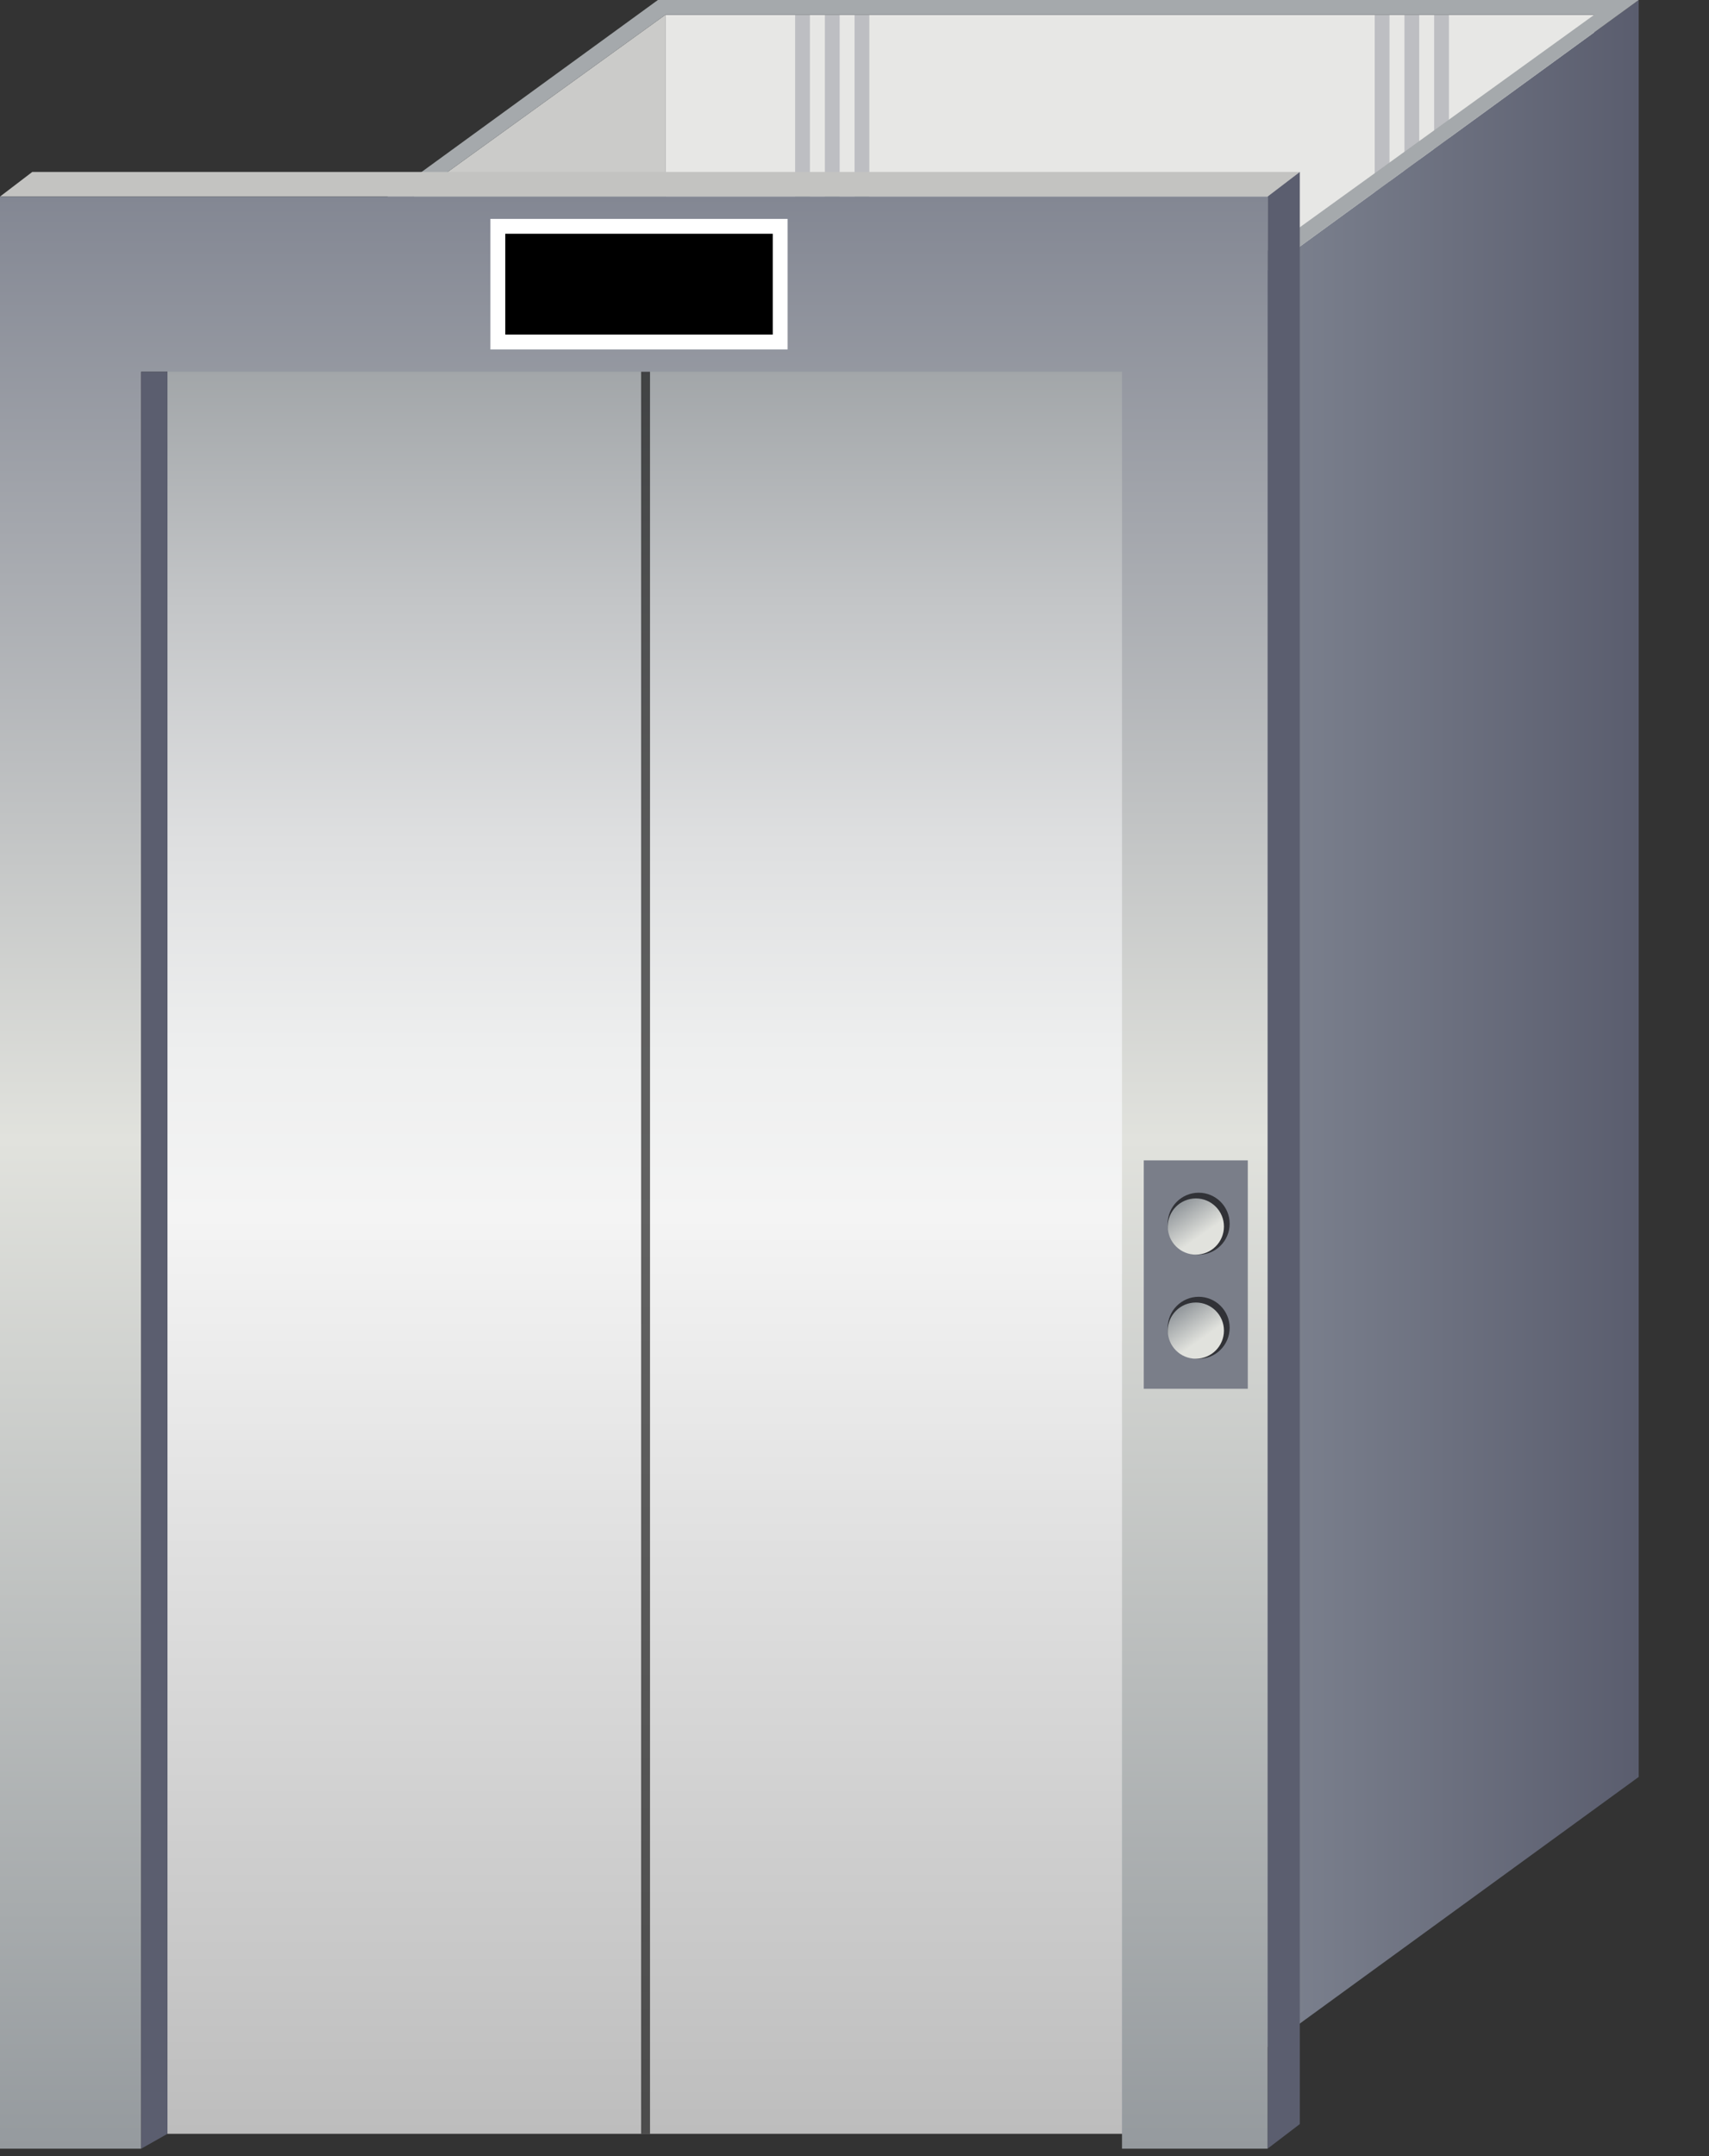 <svg version="1.1" xmlns="http://www.w3.org/2000/svg" xmlns:xlink="http://www.w3.org/1999/xlink"
                 viewBox="0 0 230 290" xml:space="preserve" preserveAspectRatio="none">
              <rect x="0" y="0" width="230" height="290" fill="#333333" stroke="none"/>
              <style type="text/css">
                .kydt-st0{fill:#E7E7E5;}
                .kydt-st1{opacity:0.3;}
                .kydt-st2{fill:#5B5E6F;}
                .kydt-st3{fill:#CBCBC9;}
                .kydt-st4{fill:url(#kydt_1_);}
                .kydt-st5{fill:url(#kydt_2_);}
                .kydt-st6{opacity:0.6;}
                .kydt-st7{fill:#A5A9AC;}
                .kydt-st8{fill:#C3C3C1;}
                .kydt-st9{fill:url(#kydt_3_);}
                .kydt-st10{fill:#FFFFFF;}
                .kydt-st11{fill:#7A7E89;}
                .kydt-st12{fill:url(#kydt_4_);}
                .kydt-st13{fill:url(#kydt_5_);}
                .kydt-st14{fill:#FF0000;}
                .kydt-st15{fill:url(#kydt_6_);}
                .kydt-st16{opacity:0.4;fill:#FF0000;}
                .kydt-st17{fill:url(#kydt_7_);}
                .kydt-st18{opacity:0.4;}
              
                .show {display:default;}
                .hide {display:none;}
                .f1 {display:default;}
                .f2 {display:none;}
              </style>
              <g>
                <rect x="89.54" y="2" class="kydt-st0" width="125" height="234"/>
                <g class="kydt-st1">
                  <rect x="107.01" y="2" class="kydt-st2" width="1.99" height="33.27"/>
                </g>
                <g class="kydt-st1">
                  <rect x="111.01" y="2" class="kydt-st2" width="1.99" height="33.27"/>
                </g>
                <g class="kydt-st1">
                  <rect x="115.01" y="2" class="kydt-st2" width="1.99" height="33.27"/>
                </g>
                <g class="kydt-st1">
                  <rect x="185.01" y="2" class="kydt-st2" width="1.99" height="33.27"/>
                </g>
                <g class="kydt-st1">
                  <rect x="189.01" y="2" class="kydt-st2" width="1.99" height="33.27"/>
                </g>
                <g class="kydt-st1">
                  <rect x="193.01" y="2" class="kydt-st2" width="1.99" height="33.27"/>
                </g>
                <polygon class="kydt-st3" points="89.54,237.47 28.54,281.47 28.54,46 89.54,2 	"/>
                <g>
                  <linearGradient id="kydt_1_" gradientUnits="userSpaceOnUse" x1="88.535" y1="287" x2="88.535" y2="48">
                    <stop  offset="0" style="stop-color:#BDBDBD"/>
                    <stop  offset="0.517" style="stop-color:#F4F4F4"/>
                    <stop  offset="0.608" style="stop-color:#EEEFEF"/>
                    <stop  offset="0.728" style="stop-color:#DEDFE0"/>
                    <stop  offset="0.863" style="stop-color:#C3C5C7"/>
                    <stop  offset="1" style="stop-color:#A0A4A7"/>
                  </linearGradient>
                  <rect x="22.54" y="48" class="kydt-st4" width="132" height="239"/>
                </g>
                <g>
                  <linearGradient id="kydt_2_" gradientUnits="userSpaceOnUse" x1="154.536" y1="143.5" x2="220.536" y2="143.5">
                    <stop  offset="0" style="stop-color:#888E9A"/>
                    <stop  offset="1" style="stop-color:#5A5D6E"/>
                  </linearGradient>
                  <polygon class="kydt-st5" points="154.54,287 220.54,239 220.54,0 154.54,48 		"/>
                </g>
                <g class="kydt-st6">
                  <polygon points="87.48,48 86.28,48 86.28,287 87.48,287 87.48,48 		"/>
                </g>
                <g>
                  <g>
                    <path class="kydt-st7" d="M88.54,0l-66,48h132l66-48H88.54z M153.54,46h-125l61-44h125L153.54,46z"/>
                  </g>
                </g>
                <g>
                  <polygon class="kydt-st8" points="170.59,26.44 0,26.44 4.34,23.13 174.93,23.13 		"/>
                </g>
                <g>
                  <polygon class="kydt-st2" points="170.59,289 174.93,285.69 174.93,23.13 170.59,26.44 		"/>
                </g>
                <g>
                  <linearGradient id="kydt_3_" gradientUnits="userSpaceOnUse" x1="85.296" y1="289" x2="85.296" y2="26.438">
                    <stop  offset="0" style="stop-color:#959A9E"/>
                    <stop  offset="0.517" style="stop-color:#E1E2DD"/>
                    <stop  offset="1" style="stop-color:#838793"/>
                  </linearGradient>
                  <polygon class="kydt-st9" points="0,26.44 0,289 19,289 19,50 151,50 151,289 170.59,289 170.59,26.44 		"/>
                </g>
                <g>
                  <polygon class="kydt-st2" points="22.54,50 19,50 19,289 22.54,287 		"/>
                </g>
                <g>
                  <rect x="66" y="29.44" class="kydt-st10" width="40" height="17.56"/>
                </g>
                <g>
                  <rect x="153.93" y="156.07" class="kydt-st11" width="14" height="30.72"/>
                </g>
                <g class="kydt-st6">
                  <circle cx="161.32" cy="164.59" r="4.17"/>
                </g>
                <g>
                  <rect x="68" y="31.44" width="36" height="13.56"/>
                </g>
                <g>
                  <linearGradient id="kydt_4_" gradientUnits="userSpaceOnUse" x1="158.91" y1="162.071" x2="161.741" y2="166.116">
                    <stop  offset="0" style="stop-color:#959A9E"/>
                    <stop  offset="1" style="stop-color:#E1E2DD"/>
                  </linearGradient>
                  <circle class="kydt-st12" cx="160.94" cy="164.97" r="3.78"/>
                </g>
                <g class="kydt-st6">
                  <circle cx="161.32" cy="178.59" r="4.17"/>
                </g>
                <g>
                  <linearGradient id="kydt_5_" gradientUnits="userSpaceOnUse" x1="158.91" y1="176.071" x2="161.741" y2="180.116">
                    <stop  offset="0" style="stop-color:#959A9E"/>
                    <stop  offset="1" style="stop-color:#E1E2DD"/>
                  </linearGradient>
                  <circle class="kydt-st13" cx="160.94" cy="178.97" r="3.78"/>
                </g>
              </g>
                <g class="SVG_ani" style="display: none">
                  <g class="f1">
                    <animate values="show;hide" dur="2s" attributeName="class" repeatCount="indefinite"/>
                <polygon class="kydt-st14" points="97.72,35.27 94.27,41.16 90.81,35.27 	"/>
              
                    <radialGradient id="kydt_6_" cx="474.265" cy="408.219" r="6.781" gradientTransform="matrix(-1 0 0 -1 568.53 446.438)" gradientUnits="userSpaceOnUse">
                  <stop  offset="0" style="stop-color:#FF0000"/>
                      <stop  offset="1" style="stop-color:#FF0000;stop-opacity:0"/>
                </radialGradient>
                    <circle class="kydt-st15" cx="94.27" cy="38.22" r="6.78"/>
                    <polygon class="kydt-st16" points="73.81,41.16 77.27,35.27 80.72,41.16 	"/>
              </g>
                  <g  class="f2">
                    <animate values="hide;show;" dur="2s" attributeName="class" repeatCount="indefinite"/>
                <polygon class="kydt-st14" points="73.81,41.16 77.27,35.27 80.72,41.16 	"/>
                    <radialGradient id="kydt_7_" cx="77.265" cy="38.219" r="6.781" gradientUnits="userSpaceOnUse">
                  <stop  offset="0" style="stop-color:#FF0000"/>
                      <stop  offset="1" style="stop-color:#FF0000;stop-opacity:0"/>
                </radialGradient>
                    <circle class="kydt-st17" cx="77.27" cy="38.22" r="6.78"/>
                    <polygon class="kydt-st16" points="97.72,35.27 94.27,41.16 90.81,35.27 	"/>
              </g>
                </g>
              
              <g class="SVG_sta" style="display: none">
                <polygon class="kydt-st16" points="73.81,41.16 77.27,35.27 80.72,41.16 	"/>
                <polygon class="kydt-st16" points="97.72,35.27 94.27,41.16 90.81,35.27 	"/>
              </g>
              <g class="SVG_alert" style="display: none">
                <g class="kydt-st18">
                  <polygon class="kydt-st14" points="220.54,0 88.54,0 56.73,23.13 4.34,23.13 0,26.44 0,289 19,289 22.54,287 86.28,287 87.48,287 
                    151,287 151,289 170.59,289 174.93,285.69 174.93,272.17 220.54,239 		"/>
                </g>
              </g>
              </svg>